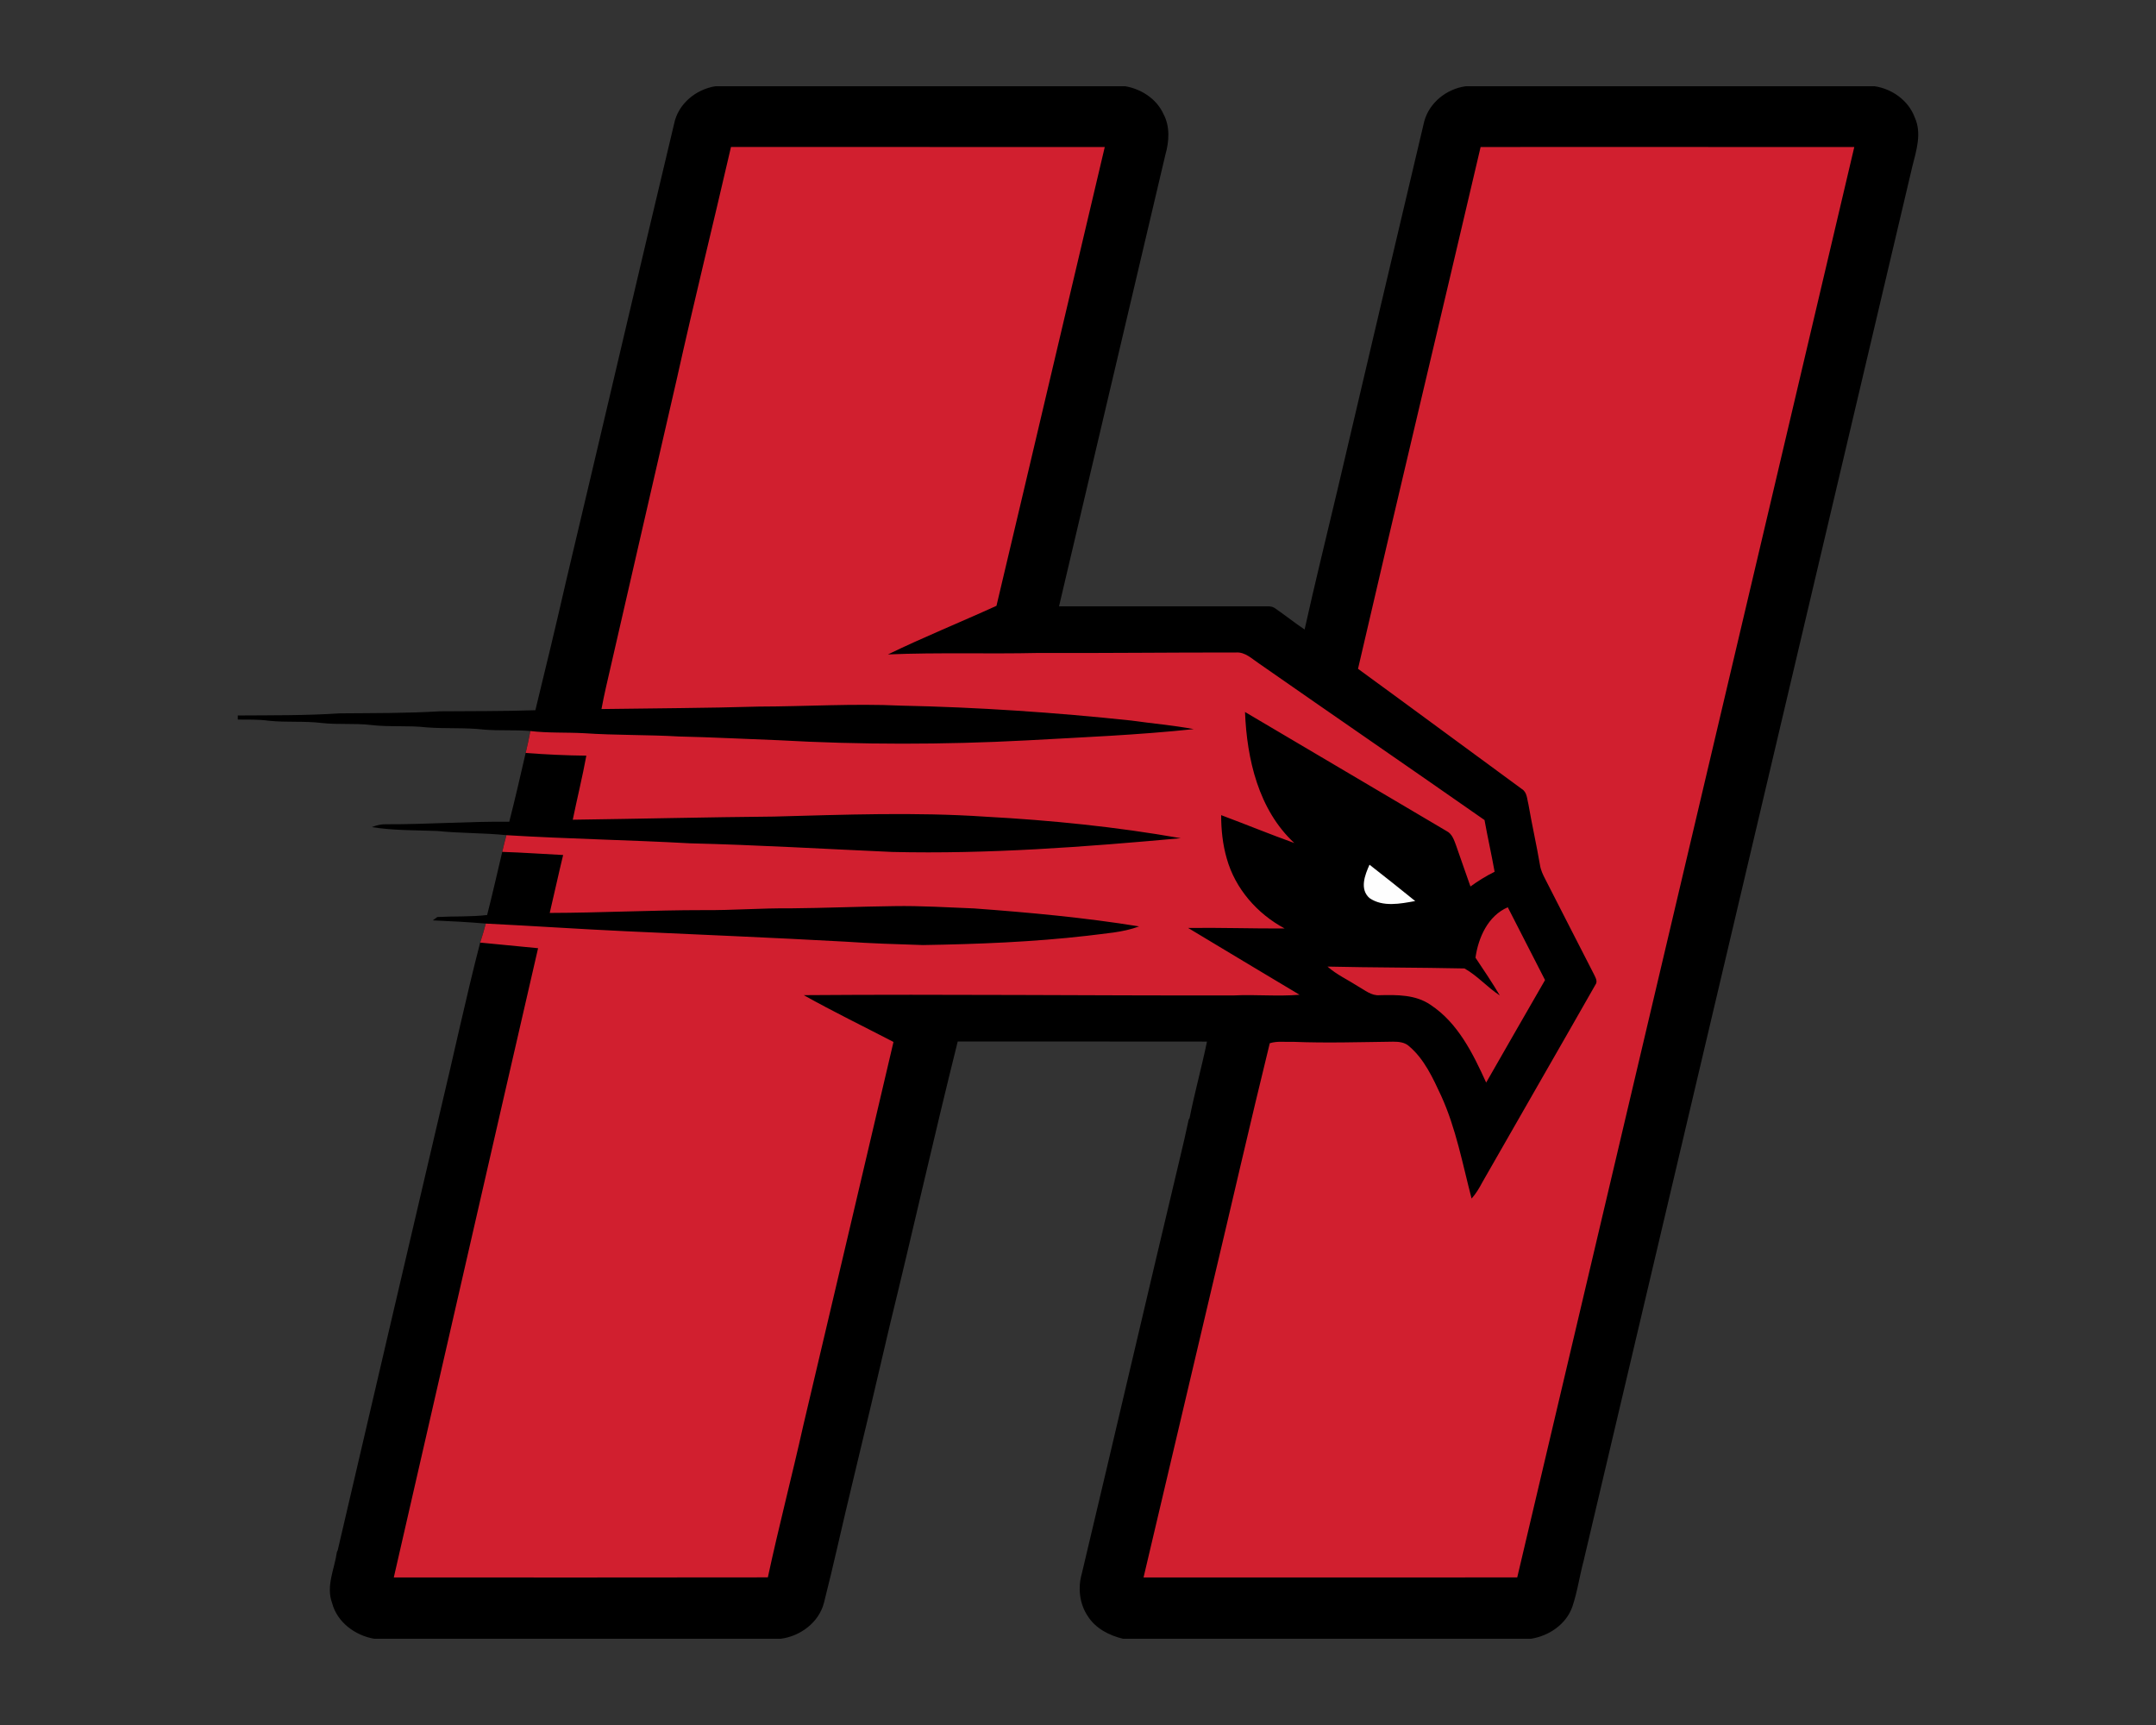 <?xml version="1.0" encoding="UTF-8"?>
<!DOCTYPE svg PUBLIC "-//W3C//DTD SVG 1.1//EN" "http://www.w3.org/Graphics/SVG/1.1/DTD/svg11.dtd">
<!-- Creator: CorelDRAW -->
<svg xmlns="http://www.w3.org/2000/svg" xml:space="preserve" width="2000px" height="1600px" version="1.1" style="shape-rendering:geometricPrecision; text-rendering:geometricPrecision; image-rendering:optimizeQuality; fill-rule:evenodd; clip-rule:evenodd"
viewBox="0 0 2000 1600"
 xmlns:xlink="http://www.w3.org/1999/xlink">
 <rect x="0" y="0" width="2000" height="1600" fill="#333333" stroke="none"/>
 <defs>
  <style type="text/css">
   <![CDATA[
    .fil0 {fill:black}
    .fil1 {fill:#D11F2F;fill-rule:nonzero}
    .fil2 {fill:#FEFEFE;fill-rule:nonzero}
   ]]>
  </style>
 </defs>
 <g id="Capa_x0020_1">
  <g id="Hartford_x0020_Hawks.cdr">
   <path class="fil0" d="M663.77 80l380.1 0c14.97,2.59 29.11,11.75 35.46,25.86 6.2,11.64 5.23,25.51 1.69,37.79 -32.75,139.62 -65.87,279.13 -98.62,418.75 64.25,0.06 128.49,0.04 192.74,0 3,-0.19 6.04,0.37 8.45,2.37 8.99,6.21 17.55,13.02 26.62,19.13 9.61,-43.39 20.32,-86.51 30.53,-129.75 26.64,-113.9 53.56,-227.74 80.45,-341.59 4.77,-17.5 20.84,-30.21 38.59,-32.56l379.24 0c16.35,2.49 31.41,13.25 37.23,29.03 6.61,14.52 1.48,30.5 -2.22,45.05 -101.68,431.24 -203.27,862.48 -305.01,1293.7 -3.81,14.23 -5.78,28.96 -10.59,42.93 -5.87,16.08 -21.65,26.68 -38.17,29.29l-378.55 0c-12.78,-3.08 -25.35,-9.5 -32.59,-20.88 -7.83,-11.58 -9.4,-26.52 -5.53,-39.8 30.61,-128.6 60.5,-257.35 91.15,-385.95 2.82,-11.56 5.43,-23.16 7.9,-34.8l0.89 -1.63c4.69,-23.76 11.23,-47.11 16.12,-70.83 -77.08,-0.18 -154.14,0.03 -231.22,-0.1 -21.91,87.64 -41.64,175.83 -63.11,263.56 -11.6,49.91 -23.39,99.77 -35.43,149.56 -8.72,35.87 -16.47,71.98 -25.61,107.75 -4.79,18.1 -21.76,30.69 -39.89,33.12l-377.32 0c-17.65,-3.04 -34.37,-15.3 -39.02,-33.16 -5.84,-15.84 2.3,-31.6 4.44,-47.25l0.82 -1.79c31.66,-135.96 63.43,-271.88 95.25,-407.79 12.45,-51.88 23.49,-104.09 36.86,-155.73 1.96,-5.8 3.64,-11.7 5.21,-17.63 -16.38,-1.42 -32.75,-2.24 -49.17,-2.96 1.07,-0.78 3.19,-2.34 4.26,-3.13 15.37,-0.82 30.84,-0.04 46.16,-1.83 4.98,-19.46 9.38,-39.06 14.01,-58.58 1.15,-5.21 2.49,-10.35 3.89,-15.49 -21.35,-2.21 -42.83,-1.65 -64.18,-3.89 -20.22,-0.74 -40.67,-0.37 -60.69,-3.58 4.3,-1.75 8.85,-2.82 13.52,-2.65 38.03,0.16 75.95,-2.74 113.98,-2.33 5.43,-21.19 10.31,-42.5 15.21,-63.81 1.6,-6.75 3.12,-13.52 4.36,-20.33 -14.32,-1.25 -28.74,-0.1 -43.06,-1.33 -17.57,-2.02 -35.32,-0.7 -52.93,-2.04 -17.3,-2 -34.76,-0.16 -52.07,-2.24 -15.05,-1.75 -30.28,-0.13 -45.33,-1.83 -16.38,-2 -32.92,-0.37 -49.31,-2.1 -9.51,-1.36 -19.16,-0.95 -28.72,-1.09l0 -3.79c31.49,-0.22 63.05,0.11 94.5,-1.97 30.88,-0.27 61.78,-0.04 92.62,-1.89 29.64,-0.29 59.3,0.04 88.95,-1.03 9.79,-39.93 19.38,-79.92 28.55,-120.02 33.57,-141.2 66.38,-282.59 100.12,-423.75 3.66,-18.55 20.16,-32.15 38.47,-34.99z"/>
   <path class="fil1" d="M678.09 136.3c115.57,0.13 231.16,-0.04 346.73,0.09 -33.59,141.82 -66.78,283.72 -100.45,425.52 -33.45,15.26 -67.6,29.04 -100.68,45.09 46.45,-1.96 92.96,-0.31 139.46,-1.36 61.09,0.25 122.21,-0.51 183.31,-0.43 8.68,-0.66 15.04,6.03 21.74,10.41 69.53,48.48 139.41,96.46 208.91,145.01 2.88,16.02 6.5,31.92 9.36,47.97 -7.86,3.89 -15.33,8.5 -22.41,13.66 -4.38,-12.65 -8.94,-25.24 -13.27,-37.89 -1.91,-5.13 -3.68,-10.97 -8.94,-13.56 -62.29,-36.8 -124.65,-73.54 -186.92,-110.41 1.71,43.63 12.51,90.76 45.73,121.54 -22.79,-8.19 -45.19,-17.4 -67.86,-25.86 -0.02,13.54 1.4,27.13 5.18,40.18 7.82,28.04 28.27,51.32 53.74,64.94 -29.85,0.14 -59.7,-0.88 -89.57,-0.49 34.39,20.77 68.89,41.34 103.35,61.96 -20.37,1.73 -40.77,-0.39 -61.16,0.64 -132.89,0.22 -265.82,-1.26 -398.74,-0.27 27.28,15.3 55.46,28.96 83.23,43.4 -27.7,118.58 -55.76,237.07 -83.64,355.6 -10.53,47.11 -22.75,93.83 -32.91,141.02 -115.66,0.23 -231.31,0.08 -346.98,0.08 44.64,-194.54 89.01,-389.17 133.84,-583.65 -17.9,-1.75 -35.82,-3.44 -53.72,-5.21 1.96,-5.8 3.64,-11.7 5.21,-17.63 43.4,2.14 86.77,5.11 130.18,7.12 67.78,3.13 135.58,5.91 203.34,9.65 23.97,1.65 47.98,2.41 71.98,3.15 50.88,-0.85 101.81,-2.8 152.4,-8.62 16.17,-2.2 32.75,-2.88 48.17,-8.68 -50.7,-8.21 -101.91,-12.9 -153.11,-16.67 -24.68,-0.98 -49.37,-2.55 -74.08,-2.14 -32.21,0.4 -64.38,1.79 -96.6,2.06 -26.78,-0.29 -53.49,1.91 -80.25,1.65 -47.6,-0.02 -95.12,2.49 -142.72,2.61 4.23,-17.88 8.1,-35.86 12.44,-53.73 -18.84,-0.91 -37.64,-2.33 -56.49,-2.9 1.15,-5.21 2.49,-10.35 3.89,-15.49 56.72,3.45 113.56,4.42 170.29,7.55 62.5,1.5 124.91,5.24 187.39,8 89.44,2.14 178.8,-4.67 267.84,-12.74 -59.93,-10.59 -120.57,-16.68 -181.3,-19.97 -65.29,-4.4 -130.77,-1.83 -196.11,-0.1 -62.21,0.57 -124.37,2.07 -186.58,2.92 4.05,-19.83 8.95,-39.5 12.59,-59.41 -18.8,-0.19 -37.56,-1.11 -56.28,-2.51 1.6,-6.75 3.12,-13.52 4.36,-20.33 16.48,1.96 33.08,1.11 49.59,2 29.46,2.01 59,1.34 88.46,3.06 30.65,0.68 61.26,2.33 91.92,3.44 76.52,4.3 153.25,4.22 229.8,0.2 51.92,-2.9 103.93,-4.99 155.64,-10.49 -19.15,-3.56 -38.61,-5.2 -57.91,-7.94 -71.05,-7.55 -142.41,-12.36 -213.84,-13.84 -43.9,-2.06 -87.79,0.78 -131.69,0.88 -48.65,1.46 -97.33,1.55 -146,2.29 1.28,-6.73 2.59,-13.46 4.15,-20.1 22,-95.31 43.64,-190.7 65.71,-285.99 15.98,-71.93 33.7,-143.46 50.28,-215.28zm690.64 751.99c2.62,-18.68 11.63,-38.9 29.95,-46.76 11.5,22.51 23.04,44.99 34.57,67.5 -18.31,31.64 -36.42,63.4 -54.62,95.1 -12.24,-26.93 -26.17,-55.38 -51.66,-72.14 -13.76,-9.49 -31.08,-9.28 -47.07,-8.91 -7.69,0.7 -13.76,-4.67 -20.03,-8.17 -9.48,-6.11 -19.91,-10.84 -28.41,-18.37 42.34,0.97 84.73,0.82 127.07,1.73 11.99,6.71 21.21,17.53 32.77,25.04 -7.1,-11.94 -14.83,-23.48 -22.57,-35.02zm4.75 -751.94c115.55,0.02 231.08,-0.07 346.63,0.04 -104.03,442.28 -208.49,884.46 -312.66,1326.71 -115.55,0.14 -231.1,0.04 -346.65,0.04 21.21,-90.33 42.54,-180.64 63.85,-270.94 17.82,-74.82 34.89,-149.91 53.24,-224.56 7.02,-2.27 14.73,-0.95 22.03,-1.3 30.82,1.24 61.64,0.23 92.45,-0.14 5.17,0 10.8,0.51 14.79,4.23 14.14,12 21.99,29.38 29.67,45.84 13.86,30.36 19.89,63.36 28.28,95.45 4.08,-4.57 7.2,-9.85 10.04,-15.24 34.83,-61.06 70.03,-121.93 104.79,-183.03 2.41,-3.17 0.06,-6.77 -1.33,-9.77 -15.15,-29.36 -30.06,-58.81 -45.14,-88.19 -2.18,-4.17 -4.24,-8.52 -4.94,-13.23 -3.18,-18.7 -7.42,-37.19 -10.63,-55.87 -1.36,-5.04 -1.17,-11.52 -6.17,-14.56 -50.71,-37.09 -101.19,-74.51 -151.98,-111.48 37.35,-161.45 75.99,-322.62 113.73,-484z"/>
   <path class="fil2" d="M1270.42 802.04c14.2,11.15 28.39,22.32 42.38,33.71 -13.76,2.51 -30.12,5.78 -42.42,-2.77 -9.34,-8.29 -4.24,-21.44 0.04,-30.94z"/>
  </g>
 </g>
</svg>
